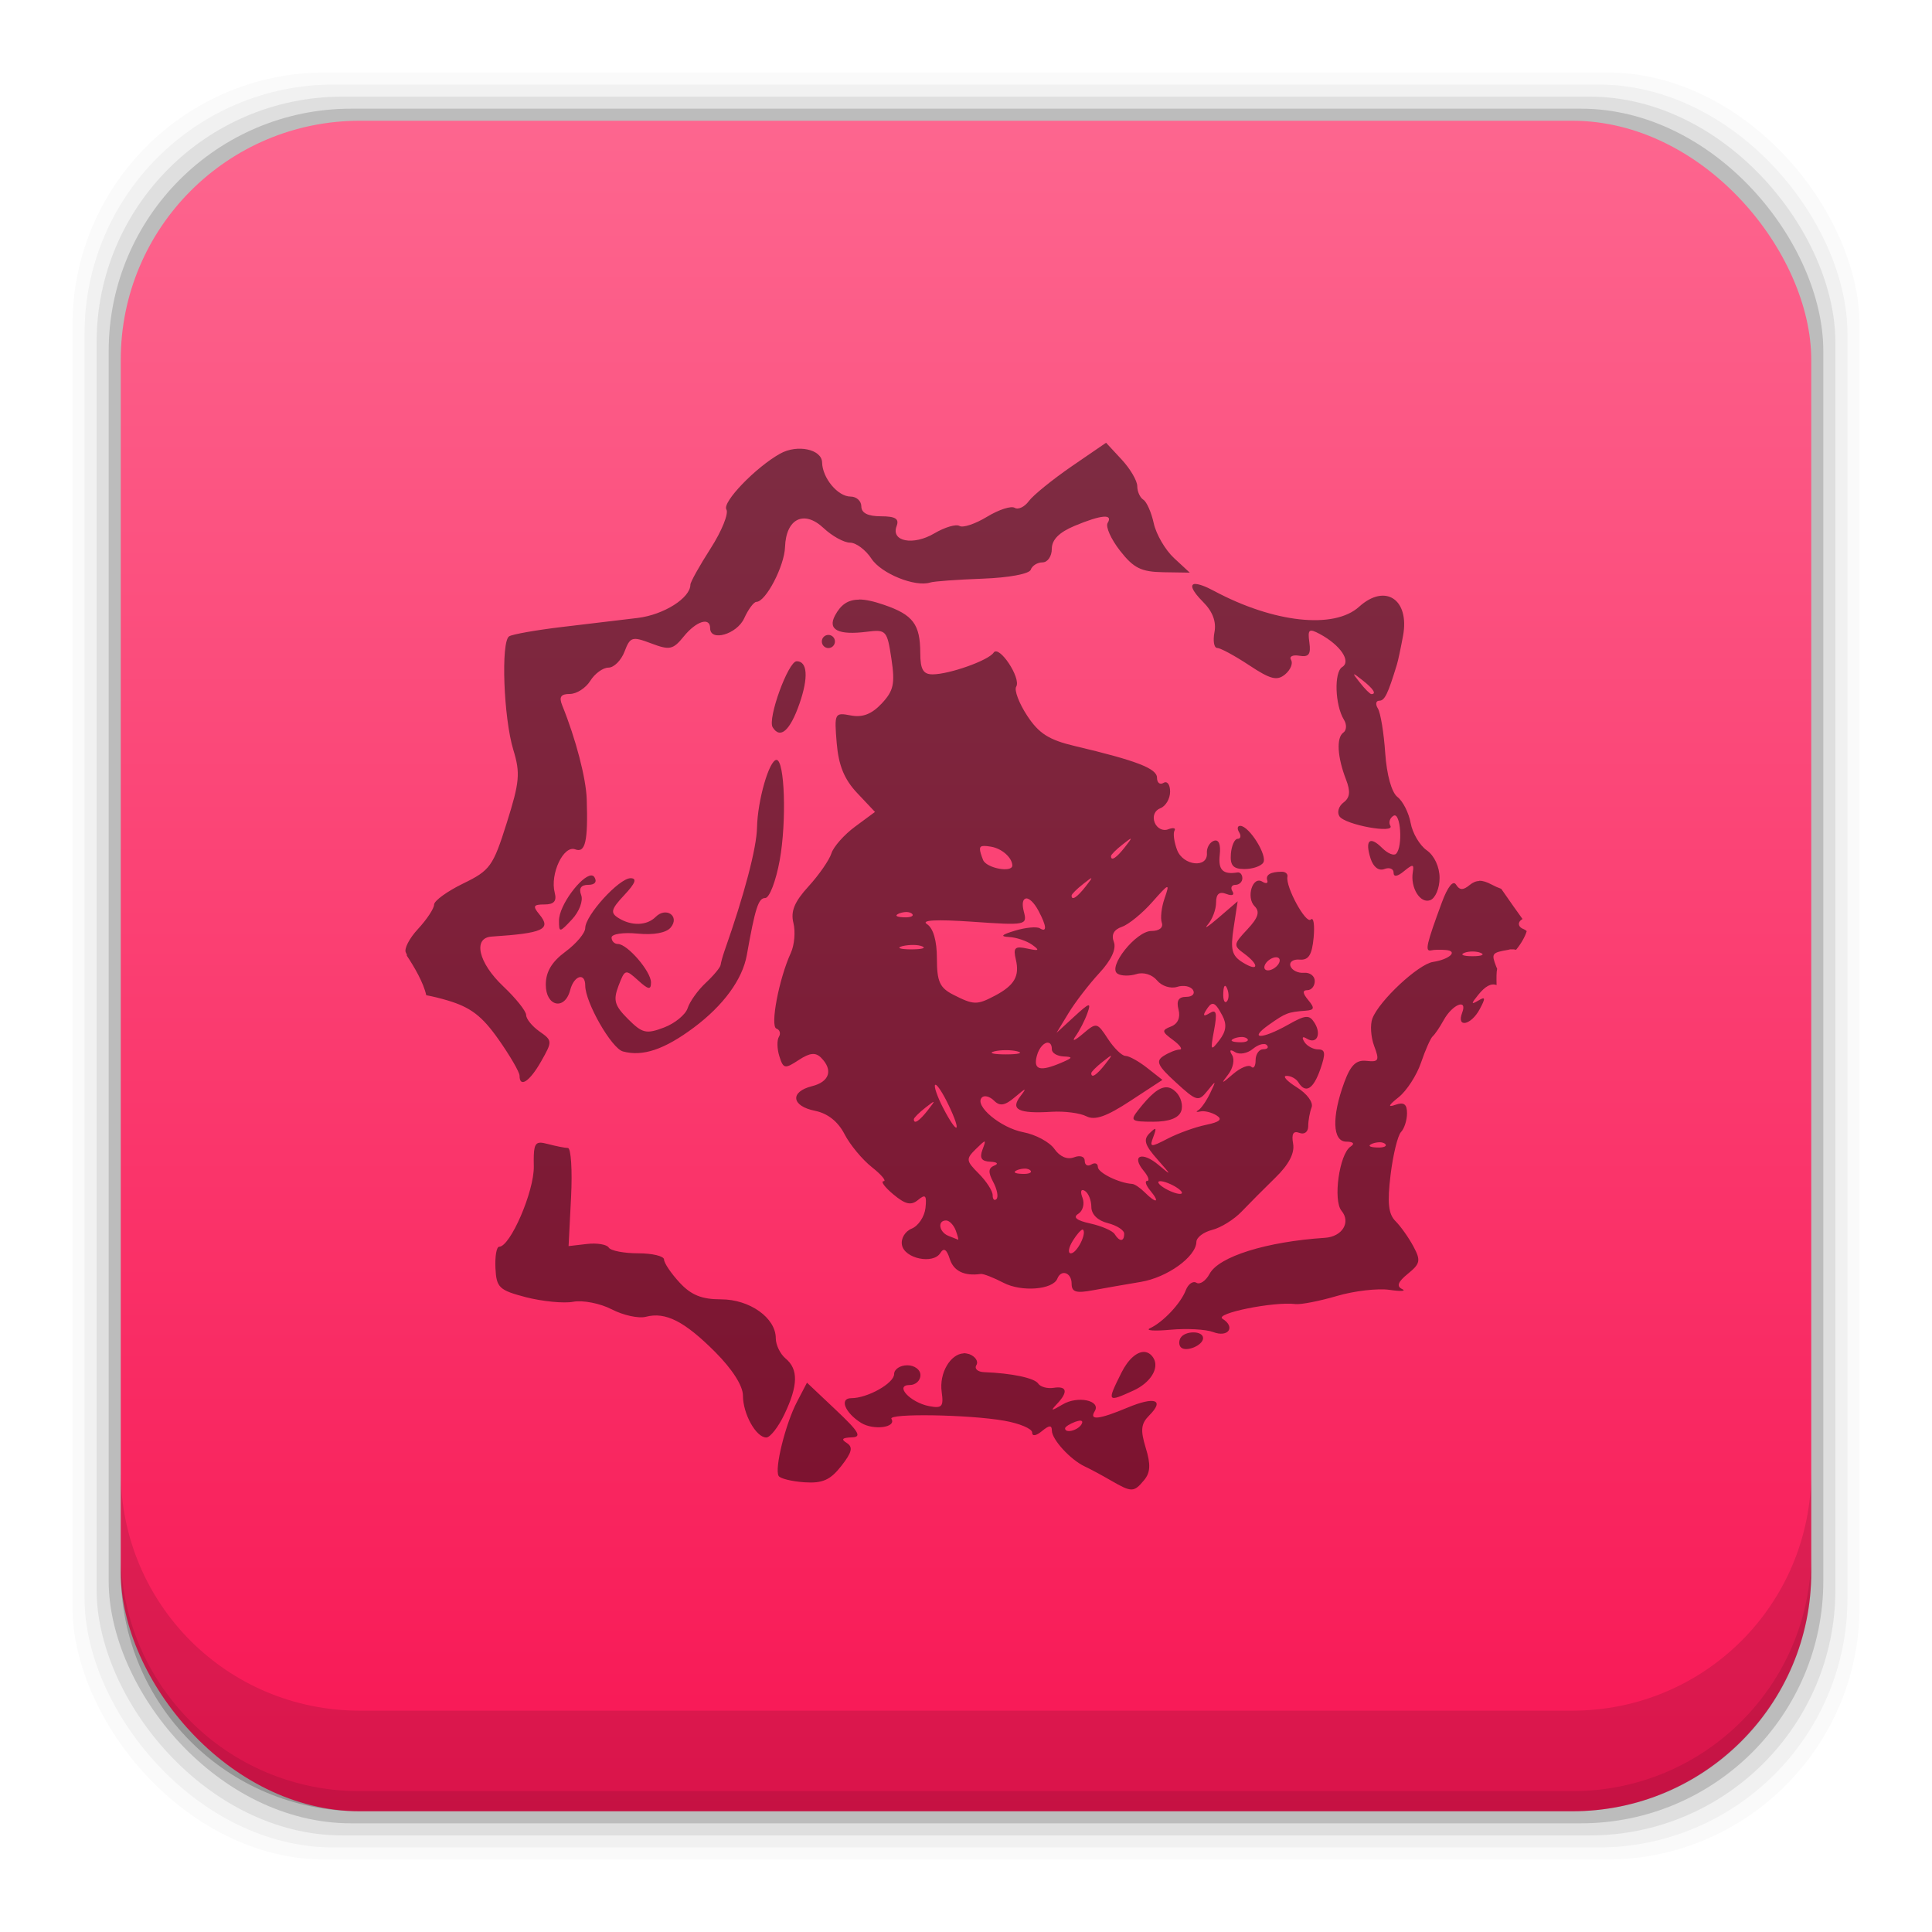 <?xml version="1.0" encoding="UTF-8" standalone="no"?>
<!-- Created with Inkscape (http://www.inkscape.org/) -->

<svg
   xmlns:dc="http://purl.org/dc/elements/1.1/"
   xmlns:cc="http://creativecommons.org/ns#"
   xmlns:rdf="http://www.w3.org/1999/02/22-rdf-syntax-ns#"
   xmlns:svg="http://www.w3.org/2000/svg"
   xmlns="http://www.w3.org/2000/svg"
   xmlns:xlink="http://www.w3.org/1999/xlink"
   xmlns:sodipodi="http://sodipodi.sourceforge.net/DTD/sodipodi-0.dtd"
   xmlns:inkscape="http://www.inkscape.org/namespaces/inkscape"
   width="48"
   height="48"
   id="svg2"
   version="1.1"
   inkscape:version="0.91+devel r"
   sodipodi:docname="serious-sam-3-bfe.svg"
   viewBox="0 0 48 48">
  <defs
     id="defs4">
    <linearGradient
       gradientUnits="userSpaceOnUse"
       y2="1007.322"
       x2="40.915"
       y1="1049.352"
       x1="40.915"
       id="linearGradient6778"
       xlink:href="#linearGradient6125"
       inkscape:collect="always"
       gradientTransform="translate(-1.9602051e-6,2.2213086e-4)" />
    <linearGradient
       id="linearGradient6125"
       inkscape:collect="always">
      <stop
         id="stop6127"
         offset="0"
         style="stop-color:#f81654;stop-opacity:1" />
      <stop
         id="stop6129"
         offset="1"
         style="stop-color:#fd668f;stop-opacity:1" />
    </linearGradient>
  </defs>
  <sodipodi:namedview
     id="base"
     pagecolor="#ffffff"
     bordercolor="#666666"
     borderopacity="1.0"
     inkscape:pageopacity="0.0"
     inkscape:pageshadow="2"
     inkscape:zoom="12.679275"
     inkscape:cx="7.881379"
     inkscape:cy="21.732987"
     inkscape:document-units="px"
     inkscape:current-layer="layer1"
     showgrid="false"
     inkscape:window-width="2560"
     inkscape:window-height="957"
     inkscape:window-x="-4"
     inkscape:window-y="29"
     inkscape:window-maximized="1"
     showguides="false" />
  <g
     inkscape:label="Capa 1"
     inkscape:groupmode="layer"
     id="layer1"
     transform="translate(0,-1004.362)">
    <rect
       style="fill:#000000;fill-opacity:0.02;stroke:none"
       id="rect5263"
       width="44.4"
       height="44.4"
       x="1.8"
       y="1006.162"
       ry="6.279" />
    <rect
       ry="6.194"
       y="1006.462"
       x="2.1"
       height="43.8"
       width="43.8"
       id="rect5261"
       style="fill:#000000;fill-opacity:0.039;stroke:none" />
    <rect
       style="fill:#000000;fill-opacity:0.078;stroke:none"
       id="rect5259"
       width="43.2"
       height="43.2"
       x="2.4"
       y="1006.763"
       ry="6.109" />
    <rect
       ry="6.024"
       y="1007.062"
       x="2.7"
       height="42.6"
       width="42.6"
       id="rect5257"
       style="fill:#000000;fill-opacity:0.157;stroke:none" />
    <rect
       style="fill:url(#linearGradient6778);fill-opacity:1;stroke:none"
       id="rect5237"
       width="42"
       height="42"
       x="3"
       y="1007.362"
       ry="5.939" />
    <path
       inkscape:connector-curvature="0"
       style="fill:#000000;fill-opacity:0.118;stroke:none"
       d="m 3,1040.925 0,2.5 c 0,3.29 2.647,5.938 5.938,5.938 l 30.125,0 c 3.29,0 5.938,-2.647 5.938,-5.938 l 0,-2.5 c 0,3.29 -2.647,5.938 -5.938,5.938 l -30.125,0 c -3.29,0 -5.938,-2.647 -5.938,-5.938 z"
       id="rect5265" />
    <path
       inkscape:connector-curvature="0"
       style="fill:#000000;fill-opacity:0.098;stroke:none"
       d="m 3,1042.925 0,0.5 c 0,3.29 2.647,5.938 5.938,5.938 l 30.125,0 c 3.29,0 5.938,-2.647 5.938,-5.938 l 0,-0.5 c 0,3.29 -2.647,5.938 -5.938,5.938 l -30.125,0 c -3.29,0 -5.938,-2.647 -5.938,-5.938 z"
       id="path5252" />
    <path
       sodipodi:nodetypes="ccscccccccsssssccsssscssscscsscscsssssccssscccssccsssssccscssssscscsscsssssssccccscsssccccscccsccsccsscsscsssscscccsssscccscccssssccsscccsccsccscccsscsscscssccscccscsccssccsssccccccccccccsssccccscccsscccsccsssssssssccsccsccscssssscssssscccssssccsccscccsccccsccccsccscccsssscccsccsccscccscccccccccsssccscssssccscssccccsccscccccssscsccscssccccscccsccsscccssssccsccscscscscscsccscscscsscsccscscscscccscsscscssccsccsscccsscscsscscsscscscssccscccccsscccsscscsscsccccsssscscsssccscccccccsccscsccsccsscsscccssscccssccscccsscsscsssssccccscssccssssssscccscscsccsscsscssccssccssccssscccccccccsscscscscccsssssccsccccccsccccscc"
       inkscape:connector-curvature="0"
       id="path4174-9"
       d="m 27.48,1015.362 0.388,0.418 c 0.213,0.23 0.387,0.527 0.387,0.661 0,0.133 0.068,0.284 0.151,0.336 0.083,0.052 0.2,0.316 0.259,0.588 0.06,0.272 0.285,0.659 0.501,0.86 l 0.393,0.364 -0.66,-0.01 c -0.544,-0.01 -0.732,-0.099 -1.071,-0.533 -0.226,-0.289 -0.365,-0.6 -0.309,-0.691 0.143,-0.232 -0.158,-0.205 -0.821,0.072 -0.385,0.161 -0.566,0.344 -0.566,0.572 0,0.184 -0.104,0.335 -0.231,0.335 -0.127,0 -0.258,0.082 -0.292,0.182 -0.034,0.104 -0.544,0.199 -1.197,0.223 -0.625,0.023 -1.21,0.065 -1.3,0.095 -0.373,0.121 -1.219,-0.221 -1.461,-0.592 -0.143,-0.219 -0.383,-0.398 -0.532,-0.398 -0.149,0 -0.445,-0.163 -0.657,-0.362 -0.486,-0.457 -0.934,-0.236 -0.958,0.471 -0.016,0.474 -0.479,1.362 -0.711,1.362 -0.065,0 -0.202,0.184 -0.304,0.409 -0.181,0.396 -0.846,0.589 -0.846,0.245 0,-0.285 -0.345,-0.177 -0.654,0.204 -0.267,0.33 -0.35,0.348 -0.81,0.174 -0.475,-0.179 -0.523,-0.164 -0.663,0.204 -0.083,0.218 -0.263,0.398 -0.399,0.398 -0.136,0 -0.339,0.147 -0.451,0.327 -0.112,0.18 -0.341,0.327 -0.508,0.327 -0.226,0 -0.275,0.074 -0.189,0.286 0.335,0.826 0.591,1.805 0.608,2.329 0.034,1.046 -0.034,1.343 -0.286,1.246 -0.29,-0.111 -0.631,0.611 -0.509,1.078 0.054,0.208 -0.018,0.291 -0.255,0.291 -0.278,0 -0.298,0.04 -0.125,0.249 0.305,0.368 0.093,0.466 -1.187,0.549 -0.474,0.03 -0.33,0.652 0.286,1.234 0.314,0.297 0.571,0.618 0.571,0.715 0,0.097 0.149,0.28 0.331,0.408 0.323,0.226 0.324,0.246 0.041,0.744 -0.285,0.502 -0.536,0.667 -0.536,0.354 0,-0.087 -0.236,-0.494 -0.525,-0.904 -0.408,-0.579 -0.69,-0.794 -1.265,-0.965 -0.192,-0.057 -0.377,-0.101 -0.528,-0.129 -0.068,-0.314 -0.302,-0.711 -0.484,-0.985 0.009,-0.012 0,-0.035 -0.021,-0.072 -0.054,-0.088 0.081,-0.353 0.301,-0.59 0.22,-0.237 0.399,-0.509 0.399,-0.604 0,-0.095 0.324,-0.33 0.72,-0.523 0.672,-0.327 0.745,-0.427 1.085,-1.507 0.32,-1.014 0.34,-1.237 0.164,-1.813 -0.243,-0.793 -0.313,-2.694 -0.104,-2.823 0.082,-0.051 0.67,-0.155 1.306,-0.231 0.636,-0.076 1.484,-0.178 1.885,-0.225 0.649,-0.078 1.312,-0.496 1.312,-0.829 0,-0.063 0.226,-0.468 0.503,-0.9 0.277,-0.431 0.452,-0.867 0.391,-0.967 -0.11,-0.178 0.728,-1.048 1.336,-1.387 0.426,-0.238 1.035,-0.109 1.042,0.22 0.009,0.388 0.39,0.847 0.707,0.847 0.147,0 0.268,0.11 0.268,0.245 0,0.163 0.163,0.245 0.485,0.245 0.362,0 0.461,0.062 0.391,0.244 -0.147,0.383 0.413,0.491 0.938,0.18 0.26,-0.153 0.541,-0.236 0.625,-0.184 0.084,0.052 0.391,-0.05 0.682,-0.227 0.291,-0.177 0.6,-0.278 0.688,-0.224 0.088,0.054 0.246,-0.021 0.352,-0.166 0.106,-0.145 0.582,-0.531 1.057,-0.859 z m 2.216,3.509 c 0.087,0 0.244,0.052 0.466,0.172 1.481,0.793 2.982,0.957 3.604,0.394 0.65,-0.588 1.26,-0.184 1.092,0.723 -0.056,0.302 -0.124,0.622 -0.152,0.712 -0.224,0.734 -0.304,0.899 -0.439,0.899 -0.084,0 -0.1,0.087 -0.034,0.193 0.066,0.106 0.148,0.603 0.182,1.103 0.038,0.55 0.159,0.984 0.306,1.097 0.134,0.103 0.28,0.393 0.326,0.644 0.045,0.252 0.226,0.558 0.401,0.68 0.188,0.132 0.318,0.412 0.318,0.686 0,0.255 -0.104,0.503 -0.232,0.552 -0.248,0.095 -0.499,-0.31 -0.433,-0.699 0.033,-0.198 0,-0.201 -0.219,-0.021 -0.165,0.137 -0.259,0.15 -0.259,0.037 0,-0.098 -0.103,-0.139 -0.23,-0.09 -0.14,0.053 -0.274,-0.05 -0.342,-0.263 -0.145,-0.456 -0.02,-0.569 0.288,-0.26 0.135,0.135 0.29,0.2 0.346,0.144 0.174,-0.174 0.114,-1.054 -0.065,-0.944 -0.091,0.056 -0.126,0.167 -0.078,0.245 0.129,0.209 -1.122,-0.02 -1.263,-0.231 -0.066,-0.099 -0.021,-0.253 0.1,-0.344 0.161,-0.121 0.178,-0.272 0.062,-0.572 -0.216,-0.557 -0.244,-1.04 -0.066,-1.165 0.081,-0.057 0.089,-0.201 0.015,-0.319 -0.223,-0.362 -0.251,-1.182 -0.043,-1.31 0.229,-0.142 -0.046,-0.546 -0.558,-0.821 -0.269,-0.144 -0.304,-0.115 -0.258,0.213 0.041,0.293 -0.015,0.368 -0.249,0.328 -0.166,-0.028 -0.259,0.018 -0.206,0.104 0.053,0.086 -0.014,0.247 -0.148,0.359 -0.2,0.166 -0.363,0.124 -0.893,-0.227 -0.357,-0.236 -0.713,-0.429 -0.793,-0.429 -0.08,0 -0.11,-0.177 -0.069,-0.393 0.05,-0.259 -0.046,-0.514 -0.281,-0.749 -0.285,-0.285 -0.339,-0.446 -0.194,-0.45 z m -8.356,0.385 c 0.167,10e-5 0.371,0.046 0.626,0.134 0.719,0.247 0.895,0.481 0.898,1.195 0,0.407 0.073,0.531 0.305,0.531 0.416,0 1.389,-0.346 1.517,-0.539 0.134,-0.203 0.691,0.635 0.561,0.845 -0.053,0.087 0.069,0.41 0.272,0.72 0.291,0.444 0.541,0.603 1.185,0.755 1.532,0.362 2.041,0.558 2.041,0.787 0,0.126 0.073,0.183 0.163,0.128 0.09,-0.055 0.163,0.042 0.163,0.218 0,0.175 -0.109,0.361 -0.242,0.412 -0.142,0.054 -0.201,0.201 -0.142,0.354 0.055,0.143 0.205,0.221 0.332,0.171 0.128,-0.049 0.2,-0.035 0.161,0.032 -0.039,0.066 -0.01,0.282 0.064,0.479 0.15,0.397 0.77,0.461 0.741,0.076 -0.009,-0.129 0.069,-0.266 0.174,-0.303 0.12,-0.042 0.174,0.087 0.145,0.35 -0.042,0.376 0.078,0.494 0.44,0.437 0.068,-0.011 0.122,0.054 0.122,0.144 0,0.09 -0.078,0.164 -0.173,0.164 -0.095,0 -0.128,0.073 -0.073,0.161 0.057,0.093 -0.009,0.12 -0.153,0.064 -0.174,-0.067 -0.254,-2e-4 -0.254,0.214 0,0.171 -0.092,0.417 -0.204,0.546 -0.112,0.129 0.009,0.052 0.268,-0.171 l 0.472,-0.406 -0.1,0.658 c -0.083,0.544 -0.044,0.693 0.222,0.859 0.399,0.249 0.429,0.068 0.037,-0.219 -0.269,-0.197 -0.264,-0.232 0.081,-0.599 0.271,-0.289 0.319,-0.438 0.183,-0.574 -0.22,-0.22 -0.052,-0.762 0.189,-0.613 0.093,0.057 0.148,0.043 0.124,-0.03 -0.047,-0.14 0.082,-0.216 0.363,-0.216 0.09,0 0.152,0.055 0.138,0.123 -0.052,0.248 0.46,1.186 0.58,1.065 0.069,-0.069 0.1,0.132 0.071,0.447 -0.041,0.433 -0.125,0.566 -0.348,0.548 -0.162,-0.014 -0.264,0.06 -0.227,0.163 0.036,0.103 0.187,0.177 0.335,0.165 0.148,-0.013 0.268,0.079 0.268,0.204 0,0.125 -0.082,0.227 -0.183,0.227 -0.127,0 -0.121,0.076 0.02,0.245 0.166,0.2 0.155,0.249 -0.061,0.265 -0.444,0.035 -0.496,0.054 -0.914,0.349 -0.524,0.37 -0.18,0.369 0.475,0 0.436,-0.247 0.527,-0.253 0.656,-0.049 0.181,0.287 0.054,0.546 -0.192,0.394 -0.106,-0.065 -0.13,-0.034 -0.061,0.079 0.064,0.104 0.219,0.189 0.343,0.189 0.181,0 0.192,0.099 0.056,0.49 -0.175,0.502 -0.368,0.617 -0.547,0.327 -0.055,-0.09 -0.188,-0.162 -0.295,-0.159 -0.107,0 0.009,0.13 0.257,0.284 0.254,0.158 0.415,0.376 0.367,0.499 -0.046,0.12 -0.084,0.331 -0.084,0.468 0,0.141 -0.095,0.213 -0.219,0.165 -0.152,-0.058 -0.2,0.024 -0.156,0.269 0.042,0.234 -0.106,0.518 -0.44,0.843 -0.277,0.27 -0.655,0.65 -0.841,0.845 -0.186,0.195 -0.514,0.399 -0.729,0.453 -0.215,0.054 -0.392,0.188 -0.393,0.299 -0.009,0.369 -0.724,0.885 -1.385,0.994 -0.359,0.059 -0.892,0.153 -1.184,0.207 -0.421,0.079 -0.531,0.046 -0.531,-0.164 0,-0.275 -0.259,-0.366 -0.354,-0.126 -0.109,0.277 -0.889,0.338 -1.337,0.105 -0.25,-0.13 -0.504,-0.229 -0.565,-0.22 -0.41,0.058 -0.675,-0.071 -0.771,-0.372 -0.076,-0.241 -0.149,-0.287 -0.234,-0.149 -0.178,0.288 -0.89,0.14 -0.954,-0.198 -0.031,-0.161 0.076,-0.34 0.243,-0.408 0.164,-0.067 0.317,-0.297 0.341,-0.511 0.034,-0.315 0,-0.353 -0.183,-0.202 -0.174,0.145 -0.314,0.114 -0.614,-0.136 -0.214,-0.178 -0.323,-0.326 -0.244,-0.329 0.08,0 -0.051,-0.159 -0.289,-0.347 -0.238,-0.188 -0.546,-0.558 -0.682,-0.823 -0.161,-0.312 -0.418,-0.515 -0.731,-0.578 -0.589,-0.118 -0.632,-0.473 -0.074,-0.613 0.435,-0.109 0.527,-0.402 0.223,-0.707 -0.138,-0.138 -0.28,-0.123 -0.557,0.059 -0.343,0.225 -0.38,0.218 -0.478,-0.091 -0.059,-0.184 -0.064,-0.403 -0.013,-0.486 0.052,-0.083 0.024,-0.175 -0.061,-0.205 -0.161,-0.058 0.062,-1.236 0.358,-1.881 0.09,-0.195 0.118,-0.531 0.064,-0.745 -0.072,-0.288 0.026,-0.525 0.376,-0.908 0.26,-0.285 0.516,-0.654 0.568,-0.819 0.052,-0.165 0.317,-0.465 0.589,-0.665 l 0.494,-0.365 -0.443,-0.47 c -0.32,-0.339 -0.461,-0.685 -0.508,-1.238 -0.062,-0.747 -0.052,-0.766 0.35,-0.689 0.291,0.056 0.519,-0.032 0.767,-0.296 0.297,-0.317 0.335,-0.491 0.242,-1.111 -0.106,-0.705 -0.131,-0.733 -0.605,-0.673 -0.715,0.091 -0.987,-0.047 -0.796,-0.404 0.143,-0.267 0.319,-0.393 0.597,-0.393 z m -0.759,0.88 c 0.09,0 0.163,0.074 0.163,0.163 0,0.09 -0.073,0.164 -0.163,0.164 -0.09,0 -0.163,-0.073 -0.163,-0.164 0,-0.09 0.073,-0.163 0.163,-0.163 z m -0.789,0.654 c 0.271,0 0.297,0.404 0.07,1.057 -0.235,0.672 -0.478,0.886 -0.666,0.583 -0.131,-0.212 0.388,-1.639 0.596,-1.639 z m 13.851,0.327 c -0.009,0.01 0.041,0.075 0.143,0.204 0.123,0.157 0.252,0.286 0.286,0.286 0.134,0 0.048,-0.134 -0.224,-0.347 -0.129,-0.102 -0.196,-0.151 -0.204,-0.143 z m -14.352,2.124 c 0.206,0 0.255,1.533 0.081,2.492 -0.094,0.517 -0.256,0.94 -0.36,0.94 -0.17,0 -0.248,0.241 -0.458,1.419 -0.108,0.604 -0.583,1.253 -1.318,1.801 -0.731,0.545 -1.268,0.725 -1.759,0.592 -0.284,-0.077 -0.937,-1.218 -0.937,-1.637 0,-0.335 -0.279,-0.252 -0.374,0.112 -0.134,0.514 -0.606,0.411 -0.606,-0.133 0,-0.321 0.148,-0.569 0.49,-0.822 0.269,-0.199 0.49,-0.463 0.49,-0.586 0,-0.314 0.84,-1.238 1.126,-1.238 0.167,0 0.121,0.124 -0.154,0.417 -0.33,0.352 -0.354,0.441 -0.151,0.569 0.325,0.206 0.708,0.196 0.928,-0.024 0.26,-0.261 0.607,-0.018 0.375,0.262 -0.111,0.134 -0.421,0.191 -0.824,0.152 -0.356,-0.035 -0.646,0.01 -0.646,0.098 0,0.088 0.071,0.16 0.157,0.16 0.236,0 0.823,0.681 0.823,0.955 0,0.193 -0.063,0.183 -0.322,-0.052 -0.312,-0.283 -0.327,-0.279 -0.485,0.136 -0.137,0.36 -0.099,0.491 0.236,0.826 0.355,0.355 0.452,0.378 0.893,0.211 0.272,-0.103 0.537,-0.321 0.589,-0.483 0.052,-0.163 0.254,-0.445 0.449,-0.627 0.195,-0.182 0.361,-0.382 0.369,-0.444 0.009,-0.062 0.052,-0.224 0.1,-0.358 0.49,-1.39 0.795,-2.548 0.805,-3.058 0.014,-0.675 0.303,-1.68 0.485,-1.68 z m 11.526,1.639 c 0.225,0.01 0.682,0.747 0.567,0.916 -0.06,0.089 -0.272,0.159 -0.471,0.157 -0.277,0 -0.355,-0.093 -0.332,-0.378 0.017,-0.206 0.093,-0.373 0.168,-0.373 0.076,0 0.092,-0.073 0.036,-0.164 -0.055,-0.09 -0.042,-0.161 0.032,-0.158 z m -2.725,0.322 c -0.009,-0.01 -0.074,0.041 -0.204,0.143 -0.157,0.123 -0.286,0.252 -0.286,0.286 0,0.135 0.134,0.048 0.347,-0.224 0.102,-0.13 0.151,-0.196 0.142,-0.204 z m -3.649,0.178 c -0.13,0 -0.119,0.09 -0.02,0.345 0.08,0.208 0.734,0.33 0.728,0.136 -0.009,-0.195 -0.259,-0.417 -0.528,-0.463 -0.077,-0.013 -0.136,-0.02 -0.18,-0.019 z m -9.756,0.732 c 0.034,0 0.062,0.012 0.081,0.043 0.071,0.116 0.012,0.191 -0.154,0.191 -0.179,0 -0.239,0.087 -0.175,0.254 0.054,0.141 -0.047,0.409 -0.227,0.603 -0.31,0.333 -0.325,0.335 -0.324,0.031 0,-0.383 0.557,-1.112 0.799,-1.122 z m 12.426,0.071 c -0.009,-0.01 -0.074,0.041 -0.204,0.143 -0.157,0.123 -0.286,0.252 -0.286,0.286 0,0.134 0.134,0.048 0.348,-0.224 0.101,-0.13 0.151,-0.196 0.142,-0.204 z m 9.637,0.06 c 0.088,0 0.185,0.03 0.302,0.092 0.09,0.048 0.171,0.083 0.246,0.11 0.223,0.321 0.415,0.595 0.529,0.75 -0.019,0.01 -0.038,0.024 -0.056,0.042 -0.069,0.073 -0.033,0.167 0.079,0.207 0.028,0.01 0.056,0.028 0.081,0.051 -0.038,0.132 -0.138,0.313 -0.265,0.464 -0.035,-0.01 -0.074,-0.013 -0.117,-0.011 -0.022,0 -0.043,0 -0.066,0.01 -0.423,0.073 -0.436,0.091 -0.308,0.424 0.009,0.018 0.014,0.034 0.021,0.049 -0.019,0.087 -0.018,0.223 -0.014,0.405 -0.137,-0.052 -0.283,0.029 -0.454,0.241 -0.183,0.226 -0.184,0.252 0,0.144 0.179,-0.108 0.185,-0.067 0.035,0.214 -0.214,0.4 -0.584,0.475 -0.436,0.088 0.139,-0.363 -0.243,-0.209 -0.461,0.187 -0.096,0.174 -0.218,0.354 -0.271,0.399 -0.052,0.045 -0.183,0.339 -0.29,0.654 -0.107,0.315 -0.358,0.702 -0.557,0.86 -0.255,0.202 -0.278,0.258 -0.077,0.187 0.208,-0.073 0.286,-0.016 0.286,0.21 0,0.171 -0.067,0.382 -0.149,0.467 -0.082,0.085 -0.199,0.566 -0.26,1.068 -0.084,0.691 -0.054,0.97 0.124,1.147 0.129,0.129 0.329,0.412 0.445,0.629 0.186,0.348 0.17,0.427 -0.138,0.677 -0.249,0.202 -0.29,0.311 -0.144,0.38 0.113,0.053 -0.03,0.062 -0.316,0.02 -0.287,-0.042 -0.875,0.026 -1.306,0.153 -0.432,0.127 -0.895,0.217 -1.03,0.2 -0.535,-0.067 -2.023,0.234 -1.81,0.366 l 0,0 c 0.331,0.205 0.143,0.473 -0.231,0.33 -0.18,-0.069 -0.657,-0.095 -1.061,-0.058 -0.404,0.037 -0.634,0.021 -0.51,-0.037 0.325,-0.15 0.763,-0.615 0.889,-0.943 0.06,-0.156 0.179,-0.24 0.265,-0.187 0.086,0.053 0.233,-0.047 0.327,-0.222 0.23,-0.43 1.415,-0.8 2.867,-0.895 0.429,-0.028 0.648,-0.386 0.411,-0.671 -0.216,-0.261 -0.055,-1.409 0.224,-1.595 0.112,-0.074 0.072,-0.121 -0.105,-0.123 -0.345,0 -0.366,-0.616 -0.051,-1.473 0.159,-0.431 0.295,-0.563 0.554,-0.534 0.301,0.034 0.325,-0.011 0.19,-0.366 -0.084,-0.222 -0.105,-0.532 -0.045,-0.688 0.169,-0.442 1.141,-1.348 1.505,-1.404 0.408,-0.062 0.634,-0.27 0.322,-0.296 -0.127,-0.011 -0.296,-0.01 -0.375,0.01 -0.151,0.027 -0.108,-0.157 0.274,-1.193 0.143,-0.387 0.279,-0.559 0.352,-0.442 0.088,0.142 0.176,0.144 0.338,0.01 0.079,-0.065 0.157,-0.099 0.244,-0.1 z m -7.762,0.16 c -0.042,0.014 -0.152,0.135 -0.362,0.372 -0.248,0.281 -0.587,0.557 -0.754,0.614 -0.2,0.069 -0.267,0.196 -0.199,0.375 0.067,0.174 -0.063,0.452 -0.362,0.775 -0.256,0.277 -0.6,0.724 -0.764,0.994 l -0.298,0.49 0.441,-0.405 c 0.383,-0.352 0.426,-0.362 0.325,-0.081 -0.063,0.178 -0.195,0.433 -0.292,0.568 -0.103,0.143 -0.03,0.12 0.176,-0.054 0.345,-0.294 0.357,-0.291 0.628,0.123 0.152,0.232 0.348,0.422 0.436,0.422 0.088,0 0.33,0.134 0.538,0.298 l 0.379,0.298 -0.802,0.525 c -0.591,0.387 -0.876,0.486 -1.087,0.379 -0.157,-0.081 -0.544,-0.131 -0.858,-0.112 -0.829,0.051 -1.038,-0.053 -0.782,-0.386 0.168,-0.219 0.145,-0.216 -0.129,0.017 -0.255,0.217 -0.379,0.238 -0.525,0.093 -0.105,-0.105 -0.241,-0.141 -0.302,-0.08 -0.2,0.2 0.465,0.757 1.03,0.864 0.304,0.057 0.651,0.244 0.771,0.415 0.135,0.193 0.32,0.272 0.486,0.209 0.154,-0.059 0.268,-0.022 0.268,0.088 0,0.105 0.073,0.145 0.163,0.09 0.09,-0.055 0.163,-0.028 0.163,0.061 0,0.141 0.517,0.398 0.849,0.421 0.063,0 0.206,0.1 0.318,0.212 0.285,0.285 0.385,0.256 0.139,-0.041 -0.112,-0.135 -0.148,-0.245 -0.081,-0.245 0.067,0 0.029,-0.112 -0.085,-0.249 -0.32,-0.385 -0.043,-0.495 0.37,-0.146 0.331,0.279 0.327,0.265 -0.03,-0.139 -0.317,-0.359 -0.357,-0.491 -0.194,-0.652 0.162,-0.161 0.181,-0.143 0.094,0.087 -0.102,0.268 -0.076,0.272 0.358,0.047 0.257,-0.133 0.684,-0.287 0.949,-0.341 0.346,-0.072 0.419,-0.138 0.26,-0.236 -0.122,-0.075 -0.302,-0.119 -0.4,-0.097 -0.098,0.022 -0.122,0.01 -0.053,-0.03 0.069,-0.038 0.201,-0.228 0.295,-0.422 0.157,-0.326 0.152,-0.331 -0.066,-0.061 -0.223,0.277 -0.266,0.266 -0.785,-0.209 -0.456,-0.417 -0.507,-0.529 -0.304,-0.658 0.135,-0.086 0.314,-0.157 0.398,-0.158 0.084,0 0.011,-0.108 -0.163,-0.236 -0.283,-0.208 -0.288,-0.244 -0.05,-0.337 0.168,-0.065 0.237,-0.222 0.185,-0.42 -0.057,-0.22 0,-0.316 0.191,-0.316 0.15,0 0.226,-0.076 0.169,-0.17 -0.058,-0.094 -0.236,-0.129 -0.395,-0.078 -0.161,0.051 -0.383,-0.02 -0.499,-0.161 -0.121,-0.146 -0.337,-0.212 -0.511,-0.157 -0.166,0.052 -0.378,0.05 -0.47,-0.01 -0.257,-0.159 0.459,-1.061 0.843,-1.061 0.193,0 0.299,-0.084 0.257,-0.204 -0.04,-0.112 -0.009,-0.388 0.071,-0.613 0.066,-0.191 0.094,-0.285 0.053,-0.271 z m -3.495,0.281 c -0.077,0.01 -0.112,0.117 -0.055,0.332 0.087,0.332 0.05,0.339 -1.281,0.246 -0.899,-0.062 -1.286,-0.041 -1.125,0.061 0.154,0.099 0.245,0.412 0.245,0.851 0,0.576 0.07,0.73 0.408,0.902 0.505,0.257 0.587,0.259 1.031,0.025 0.487,-0.257 0.62,-0.485 0.522,-0.9 -0.07,-0.295 -0.024,-0.339 0.284,-0.272 0.295,0.064 0.318,0.046 0.121,-0.095 -0.135,-0.096 -0.392,-0.182 -0.571,-0.192 -0.234,-0.012 -0.191,-0.057 0.149,-0.159 0.262,-0.079 0.537,-0.104 0.612,-0.058 0.184,0.114 0.172,-0.053 -0.033,-0.436 -0.113,-0.211 -0.232,-0.312 -0.309,-0.307 z m -2.965,0.337 c -0.057,0 -0.121,0.01 -0.18,0.032 -0.13,0.052 -0.091,0.091 0.099,0.099 0.172,0.01 0.269,-0.031 0.214,-0.086 -0.027,-0.027 -0.076,-0.042 -0.133,-0.045 z m 0.157,0.818 c -0.089,0 -0.184,0.01 -0.263,0.029 -0.159,0.041 -0.069,0.078 0.201,0.081 0.269,0 0.399,-0.03 0.289,-0.075 -0.055,-0.023 -0.138,-0.035 -0.227,-0.035 z m 13.898,0.163 c -0.074,0 -0.148,0.011 -0.204,0.034 -0.112,0.046 -0.021,0.083 0.204,0.083 0.224,0 0.316,-0.037 0.204,-0.083 -0.056,-0.023 -0.13,-0.034 -0.204,-0.034 z m -4.879,0.143 c -0.09,0 -0.209,0.073 -0.264,0.163 -0.055,0.09 -0.027,0.163 0.062,0.163 0.09,0 0.209,-0.073 0.264,-0.163 0.055,-0.09 0.027,-0.163 -0.062,-0.163 z m -1.266,0.71 c -0.024,0 -0.042,0.056 -0.046,0.175 -0.009,0.172 0.032,0.269 0.086,0.214 0.054,-0.054 0.06,-0.195 0.013,-0.313 -0.02,-0.049 -0.037,-0.074 -0.052,-0.076 z m -0.311,0.448 c -0.052,0 -0.103,0.062 -0.172,0.174 -0.077,0.125 -0.044,0.144 0.098,0.056 0.167,-0.103 0.191,-0.011 0.11,0.424 -0.096,0.51 -0.084,0.531 0.132,0.248 0.17,-0.222 0.19,-0.393 0.073,-0.613 -0.107,-0.2 -0.173,-0.292 -0.24,-0.29 z m 0.728,0.823 c -0.057,0 -0.121,0.01 -0.18,0.031 -0.13,0.052 -0.091,0.091 0.099,0.099 0.172,0.01 0.269,-0.032 0.214,-0.086 -0.027,-0.027 -0.076,-0.042 -0.133,-0.045 z m -4.817,0.141 c -0.092,-0.01 -0.224,0.121 -0.279,0.33 -0.091,0.35 0.081,0.395 0.619,0.164 0.279,-0.12 0.285,-0.142 0.041,-0.152 -0.157,-0.01 -0.286,-0.085 -0.286,-0.175 0,-0.111 -0.04,-0.163 -0.095,-0.166 z m 5.373,0.036 c -0.074,-0.01 -0.187,0.038 -0.287,0.121 -0.133,0.11 -0.33,0.146 -0.437,0.079 -0.126,-0.078 -0.153,-0.052 -0.075,0.074 0.067,0.108 0.024,0.321 -0.094,0.475 -0.193,0.25 -0.181,0.25 0.122,-0.01 0.185,-0.158 0.386,-0.237 0.446,-0.177 0.06,0.06 0.109,-0.014 0.109,-0.163 0,-0.15 0.086,-0.272 0.191,-0.272 0.105,0 0.143,-0.047 0.085,-0.105 -0.014,-0.014 -0.035,-0.023 -0.06,-0.025 z m -6.421,0.15 c -0.104,0 -0.207,0.01 -0.286,0.03 -0.157,0.041 -0.029,0.075 0.286,0.075 0.314,0 0.443,-0.034 0.286,-0.075 -0.079,-0.021 -0.182,-0.03 -0.286,-0.03 z m 2.612,0.143 c -0.009,-0.01 -0.074,0.041 -0.204,0.143 -0.157,0.123 -0.286,0.252 -0.286,0.286 0,0.135 0.134,0.048 0.347,-0.224 0.102,-0.13 0.151,-0.196 0.142,-0.204 z m -4.36,0.719 c 0,2e-4 -0.009,0 -0.009,0 -0.035,0.035 0.053,0.292 0.197,0.57 0.359,0.694 0.475,0.64 0.139,-0.064 -0.14,-0.294 -0.282,-0.512 -0.328,-0.509 z m 5.739,0.061 c 0.083,0 0.16,0.042 0.236,0.117 0.124,0.122 0.182,0.339 0.127,0.48 -0.065,0.17 -0.303,0.258 -0.695,0.258 -0.545,0 -0.577,-0.025 -0.373,-0.286 0.309,-0.394 0.522,-0.573 0.705,-0.569 z m -5.787,0.365 c -0.009,-0.01 -0.074,0.041 -0.204,0.142 -0.157,0.123 -0.286,0.252 -0.286,0.286 0,0.135 0.134,0.048 0.347,-0.224 0.102,-0.13 0.151,-0.196 0.142,-0.204 z m 1.266,0.983 c -0.022,0 -0.088,0.06 -0.214,0.184 -0.253,0.25 -0.248,0.292 0.072,0.613 0.189,0.19 0.344,0.43 0.344,0.535 0,0.105 0.043,0.148 0.095,0.096 0.052,-0.052 0.016,-0.242 -0.081,-0.423 -0.13,-0.244 -0.123,-0.348 0.028,-0.409 0.114,-0.046 0.069,-0.088 -0.1,-0.095 -0.219,-0.01 -0.273,-0.092 -0.195,-0.299 0.05,-0.133 0.072,-0.199 0.051,-0.202 z m 9.823,0.017 c -0.057,0 -0.121,0.01 -0.18,0.031 -0.13,0.052 -0.091,0.091 0.099,0.099 0.172,0.01 0.269,-0.032 0.214,-0.086 -0.027,-0.027 -0.076,-0.042 -0.133,-0.045 z m -20.864,0.01 c 0.049,0 0.111,0.012 0.193,0.034 0.197,0.052 0.42,0.097 0.497,0.098 0.077,0 0.113,0.55 0.079,1.22 l -0.062,1.218 0.455,-0.053 c 0.25,-0.029 0.495,0.011 0.543,0.09 0.048,0.078 0.378,0.142 0.731,0.142 0.354,0 0.643,0.07 0.643,0.155 0,0.085 0.174,0.343 0.386,0.572 0.288,0.311 0.55,0.417 1.031,0.417 0.712,0 1.359,0.46 1.359,0.967 0,0.165 0.11,0.392 0.245,0.504 0.319,0.265 0.31,0.67 -0.03,1.383 -0.151,0.318 -0.354,0.578 -0.451,0.578 -0.254,0 -0.58,-0.586 -0.58,-1.041 0,-0.242 -0.263,-0.655 -0.69,-1.083 -0.764,-0.765 -1.233,-1.003 -1.722,-0.875 -0.179,0.047 -0.559,-0.036 -0.846,-0.184 -0.287,-0.149 -0.717,-0.233 -0.958,-0.189 -0.24,0.045 -0.768,-0.01 -1.172,-0.112 -0.671,-0.176 -0.737,-0.239 -0.761,-0.724 -0.014,-0.292 0.027,-0.531 0.092,-0.531 0.276,0 0.87,-1.373 0.861,-1.993 -0.009,-0.447 0.01,-0.587 0.156,-0.592 z m 12.047,0.645 c -0.057,0 -0.121,0.01 -0.18,0.031 -0.13,0.052 -0.091,0.091 0.099,0.099 0.172,0.01 0.269,-0.031 0.214,-0.086 -0.027,-0.027 -0.076,-0.042 -0.133,-0.045 z m 3.361,0.312 c -0.09,0 -0.053,0.072 0.081,0.158 0.135,0.087 0.318,0.158 0.408,0.158 0.09,0 0.053,-0.072 -0.081,-0.158 -0.135,-0.087 -0.318,-0.158 -0.408,-0.158 z m -1.933,0.221 c -0.043,0 -0.046,0.073 0,0.191 0.057,0.149 0.01,0.328 -0.105,0.399 -0.14,0.087 -0.042,0.166 0.301,0.241 0.28,0.062 0.551,0.18 0.603,0.263 0.122,0.197 0.237,0.192 0.237,-0.01 0,-0.088 -0.184,-0.206 -0.408,-0.263 -0.25,-0.062 -0.408,-0.219 -0.408,-0.402 0,-0.165 -0.072,-0.344 -0.161,-0.399 -0.024,-0.014 -0.043,-0.022 -0.058,-0.021 z m -3.39,0.755 c -0.219,0 -0.175,0.288 0.058,0.382 0.112,0.046 0.22,0.088 0.24,0.095 0.02,0.01 -0.009,-0.097 -0.058,-0.232 -0.052,-0.135 -0.159,-0.245 -0.24,-0.245 z m 3.389,0.226 c -0.042,0.01 -0.14,0.118 -0.236,0.272 -0.11,0.176 -0.133,0.319 -0.052,0.319 0.147,0 0.399,-0.491 0.302,-0.588 0,0 -0.009,-0.01 -0.014,0 z m 2.761,2.555 c 0.125,0 0.236,0.049 0.236,0.142 0,0.18 -0.424,0.356 -0.551,0.229 -0.052,-0.052 -0.054,-0.157 -0.009,-0.234 0.057,-0.093 0.197,-0.138 0.322,-0.137 z m -1.214,0.486 c 0.083,0.01 0.158,0.055 0.216,0.149 0.155,0.25 -0.07,0.615 -0.497,0.81 -0.654,0.298 -0.662,0.287 -0.298,-0.443 0.172,-0.345 0.396,-0.531 0.579,-0.516 z m -4.498,0.031 c 0.046,0 0.093,0.01 0.139,0.023 0.153,0.059 0.233,0.181 0.177,0.272 -0.056,0.091 0.032,0.17 0.194,0.176 0.689,0.026 1.252,0.146 1.342,0.284 0.053,0.081 0.225,0.129 0.382,0.105 0.336,-0.052 0.367,0.102 0.081,0.404 -0.169,0.178 -0.144,0.179 0.142,0.01 0.374,-0.225 0.964,-0.1 0.798,0.169 -0.144,0.233 0.108,0.205 0.813,-0.09 0.681,-0.285 0.931,-0.197 0.543,0.192 -0.206,0.206 -0.223,0.363 -0.088,0.806 0.127,0.413 0.117,0.613 -0.04,0.802 -0.255,0.307 -0.308,0.308 -0.822,0.011 -0.224,-0.13 -0.518,-0.288 -0.653,-0.351 -0.354,-0.165 -0.817,-0.67 -0.817,-0.892 0,-0.139 -0.066,-0.135 -0.245,0.013 -0.147,0.122 -0.245,0.136 -0.245,0.035 0,-0.093 -0.312,-0.225 -0.694,-0.292 -0.871,-0.154 -2.889,-0.187 -2.802,-0.046 0.133,0.215 -0.446,0.291 -0.753,0.1 -0.403,-0.252 -0.547,-0.614 -0.244,-0.614 0.404,0 1.064,-0.371 1.064,-0.598 0,-0.12 0.147,-0.219 0.327,-0.219 0.181,0 0.327,0.109 0.327,0.245 0,0.135 -0.119,0.245 -0.265,0.245 -0.391,0 0.009,0.434 0.482,0.525 0.318,0.061 0.362,0.012 0.311,-0.35 -0.068,-0.478 0.222,-0.947 0.544,-0.961 z m -3.893,0.732 0.716,0.676 c 0.584,0.551 0.656,0.677 0.39,0.683 -0.231,0.01 -0.266,0.046 -0.118,0.139 0.162,0.103 0.13,0.233 -0.137,0.574 -0.273,0.348 -0.466,0.433 -0.914,0.403 -0.312,-0.021 -0.601,-0.092 -0.641,-0.157 -0.108,-0.175 0.169,-1.294 0.456,-1.842 z m 6.793,0.943 c -0.03,0 -0.073,0.01 -0.128,0.029 -0.139,0.053 -0.253,0.126 -0.253,0.162 0,0.132 0.311,0.058 0.407,-0.097 0.035,-0.058 0.024,-0.091 -0.026,-0.093 z"
       style="fill:#000000;fill-opacity:0.498;stroke-width:0.163" />
  </g>
</svg>
